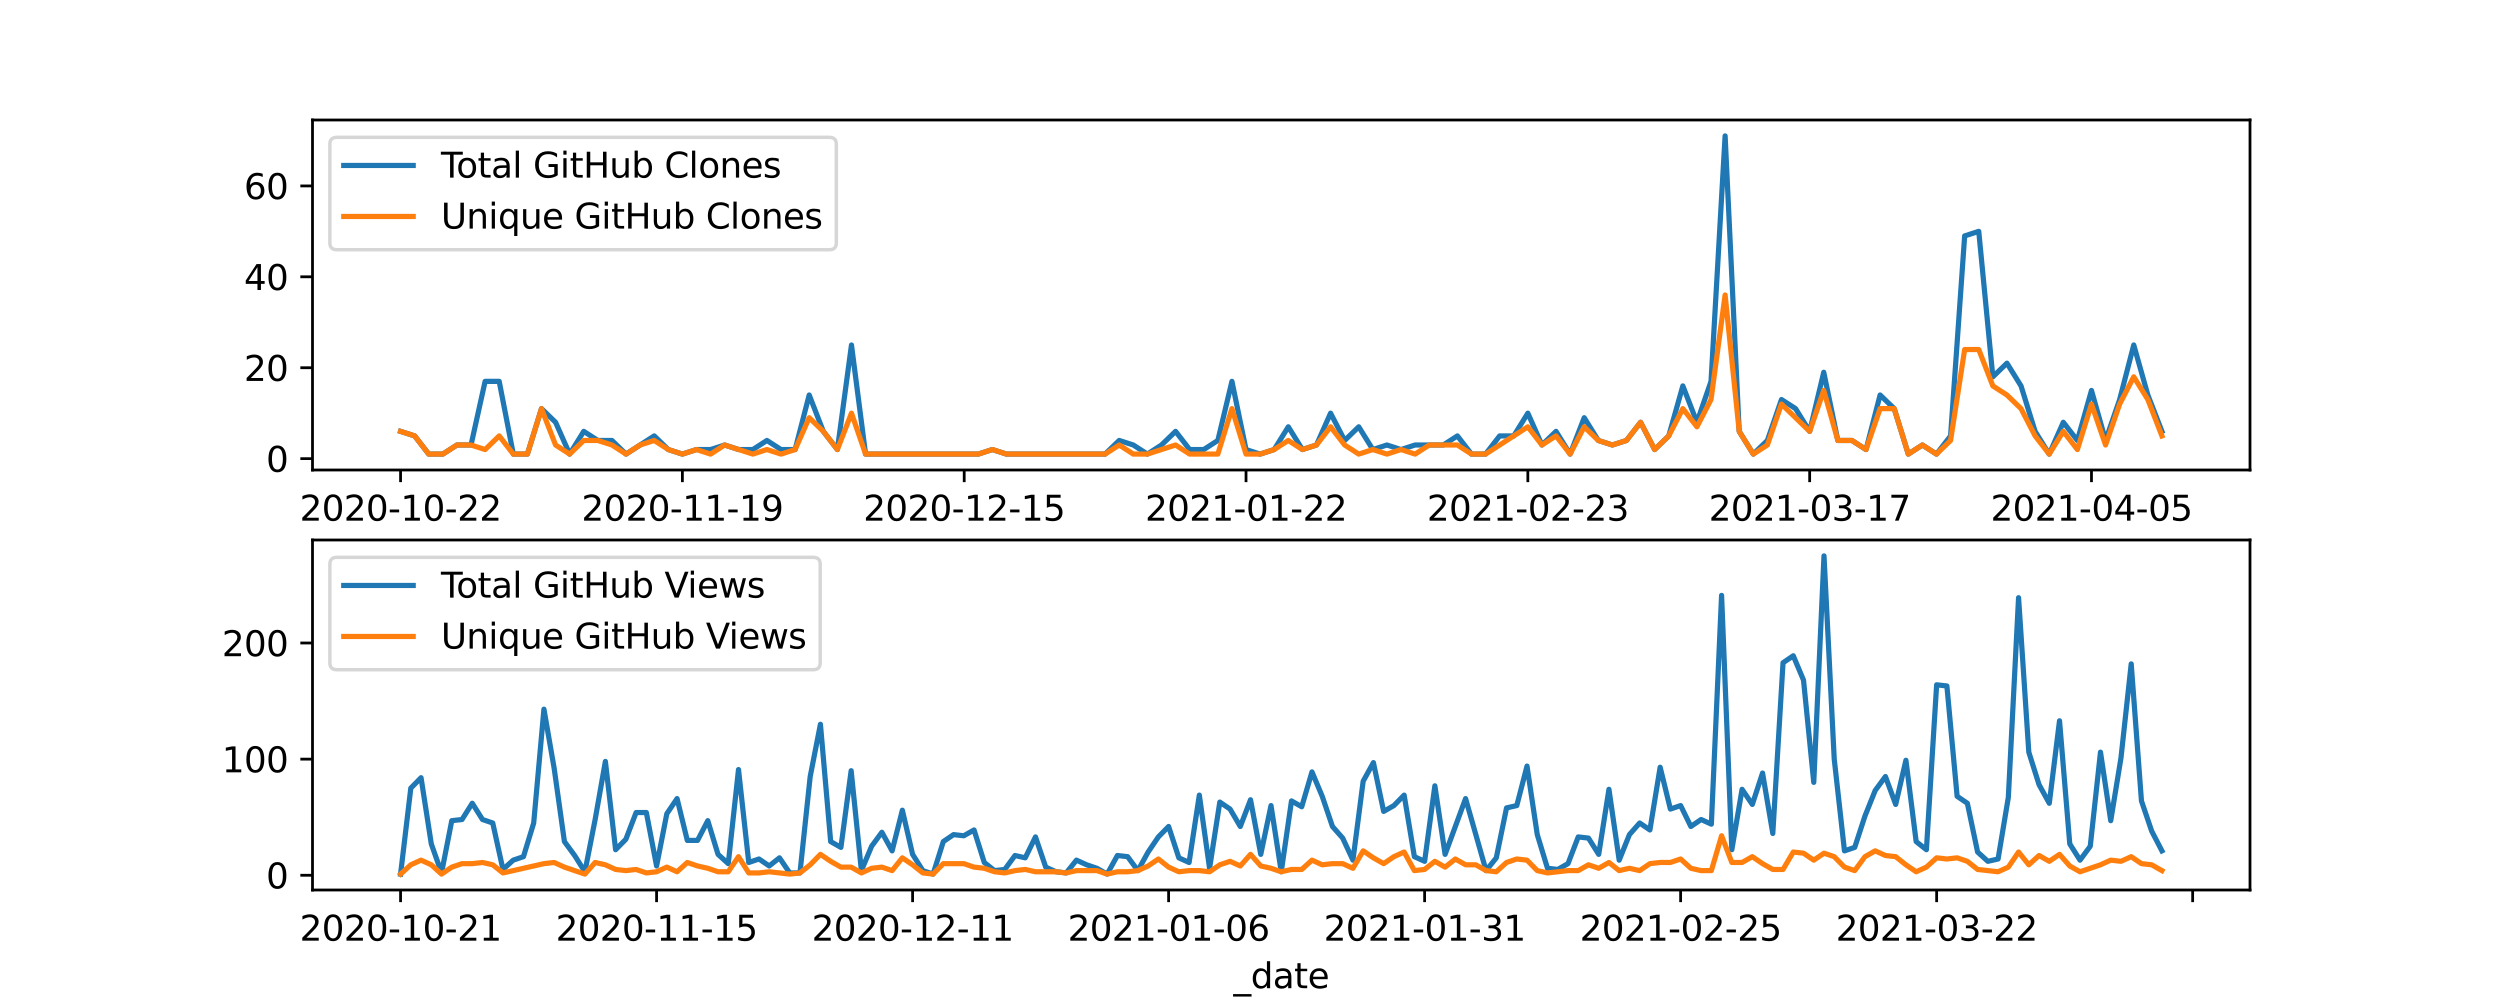 <?xml version="1.0" encoding="utf-8" standalone="no"?>
<!DOCTYPE svg PUBLIC "-//W3C//DTD SVG 1.1//EN"
  "http://www.w3.org/Graphics/SVG/1.1/DTD/svg11.dtd">
<svg height="288pt" version="1.1" viewBox="0 0 720 288" width="720pt" xmlns="http://www.w3.org/2000/svg" xmlns:xlink="http://www.w3.org/1999/xlink">
 <defs>
  <style type="text/css">*{stroke-linecap:butt;stroke-linejoin:round;}</style>
 </defs>
 <g id="figure_1">
  <g id="patch_1">
   <path d="M 0 288 
L 720 288 
L 720 0 
L 0 0 
z
" style="fill:#ffffff;"/>
  </g>
  <g id="axes_1">
   <g id="patch_2">
    <path d="M 90 135.36 
L 648 135.36 
L 648 34.56 
L 90 34.56 
z
" style="fill:#ffffff;"/>
   </g>
   <g id="matplotlib.axis_1">
    <g id="xtick_1">
     <g id="line2d_1">
      <defs>
       <path d="M 0 0 
L 0 3.5 
" id="m9c7ddac699" style="stroke:#000000;stroke-width:0.8;"/>
      </defs>
      <g>
       <use style="stroke:#000000;stroke-width:0.8;" x="115.364" xlink:href="#m9c7ddac699" y="135.36"/>
      </g>
     </g>
     <g id="text_1">
      <!-- 2020-10-22 -->
      <g transform="translate(86.306 149.958)scale(0.1 -0.1)">
       <defs>
        <path d="M 1228 531 
L 3431 531 
L 3431 0 
L 469 0 
L 469 531 
Q 828 903 1448 1529 
Q 2069 2156 2228 2338 
Q 2531 2678 2651 2914 
Q 2772 3150 2772 3378 
Q 2772 3750 2511 3984 
Q 2250 4219 1831 4219 
Q 1534 4219 1204 4116 
Q 875 4013 500 3803 
L 500 4441 
Q 881 4594 1212 4672 
Q 1544 4750 1819 4750 
Q 2544 4750 2975 4387 
Q 3406 4025 3406 3419 
Q 3406 3131 3298 2873 
Q 3191 2616 2906 2266 
Q 2828 2175 2409 1742 
Q 1991 1309 1228 531 
z
" id="DejaVuSans-32" transform="scale(0.016)"/>
        <path d="M 2034 4250 
Q 1547 4250 1301 3770 
Q 1056 3291 1056 2328 
Q 1056 1369 1301 889 
Q 1547 409 2034 409 
Q 2525 409 2770 889 
Q 3016 1369 3016 2328 
Q 3016 3291 2770 3770 
Q 2525 4250 2034 4250 
z
M 2034 4750 
Q 2819 4750 3233 4129 
Q 3647 3509 3647 2328 
Q 3647 1150 3233 529 
Q 2819 -91 2034 -91 
Q 1250 -91 836 529 
Q 422 1150 422 2328 
Q 422 3509 836 4129 
Q 1250 4750 2034 4750 
z
" id="DejaVuSans-30" transform="scale(0.016)"/>
        <path d="M 313 2009 
L 1997 2009 
L 1997 1497 
L 313 1497 
L 313 2009 
z
" id="DejaVuSans-2d" transform="scale(0.016)"/>
        <path d="M 794 531 
L 1825 531 
L 1825 4091 
L 703 3866 
L 703 4441 
L 1819 4666 
L 2450 4666 
L 2450 531 
L 3481 531 
L 3481 0 
L 794 0 
L 794 531 
z
" id="DejaVuSans-31" transform="scale(0.016)"/>
       </defs>
       <use xlink:href="#DejaVuSans-32"/>
       <use x="63.623" xlink:href="#DejaVuSans-30"/>
       <use x="127.246" xlink:href="#DejaVuSans-32"/>
       <use x="190.869" xlink:href="#DejaVuSans-30"/>
       <use x="254.492" xlink:href="#DejaVuSans-2d"/>
       <use x="290.576" xlink:href="#DejaVuSans-31"/>
       <use x="354.199" xlink:href="#DejaVuSans-30"/>
       <use x="417.822" xlink:href="#DejaVuSans-2d"/>
       <use x="453.906" xlink:href="#DejaVuSans-32"/>
       <use x="517.529" xlink:href="#DejaVuSans-32"/>
      </g>
     </g>
    </g>
    <g id="xtick_2">
     <g id="line2d_2">
      <g>
       <use style="stroke:#000000;stroke-width:0.8;" x="196.527" xlink:href="#m9c7ddac699" y="135.36"/>
      </g>
     </g>
     <g id="text_2">
      <!-- 2020-11-19 -->
      <g transform="translate(167.469 149.958)scale(0.1 -0.1)">
       <defs>
        <path d="M 703 97 
L 703 672 
Q 941 559 1184 500 
Q 1428 441 1663 441 
Q 2288 441 2617 861 
Q 2947 1281 2994 2138 
Q 2813 1869 2534 1725 
Q 2256 1581 1919 1581 
Q 1219 1581 811 2004 
Q 403 2428 403 3163 
Q 403 3881 828 4315 
Q 1253 4750 1959 4750 
Q 2769 4750 3195 4129 
Q 3622 3509 3622 2328 
Q 3622 1225 3098 567 
Q 2575 -91 1691 -91 
Q 1453 -91 1209 -44 
Q 966 3 703 97 
z
M 1959 2075 
Q 2384 2075 2632 2365 
Q 2881 2656 2881 3163 
Q 2881 3666 2632 3958 
Q 2384 4250 1959 4250 
Q 1534 4250 1286 3958 
Q 1038 3666 1038 3163 
Q 1038 2656 1286 2365 
Q 1534 2075 1959 2075 
z
" id="DejaVuSans-39" transform="scale(0.016)"/>
       </defs>
       <use xlink:href="#DejaVuSans-32"/>
       <use x="63.623" xlink:href="#DejaVuSans-30"/>
       <use x="127.246" xlink:href="#DejaVuSans-32"/>
       <use x="190.869" xlink:href="#DejaVuSans-30"/>
       <use x="254.492" xlink:href="#DejaVuSans-2d"/>
       <use x="290.576" xlink:href="#DejaVuSans-31"/>
       <use x="354.199" xlink:href="#DejaVuSans-31"/>
       <use x="417.822" xlink:href="#DejaVuSans-2d"/>
       <use x="453.906" xlink:href="#DejaVuSans-31"/>
       <use x="517.529" xlink:href="#DejaVuSans-39"/>
      </g>
     </g>
    </g>
    <g id="xtick_3">
     <g id="line2d_3">
      <g>
       <use style="stroke:#000000;stroke-width:0.8;" x="277.691" xlink:href="#m9c7ddac699" y="135.36"/>
      </g>
     </g>
     <g id="text_3">
      <!-- 2020-12-15 -->
      <g transform="translate(248.633 149.958)scale(0.1 -0.1)">
       <defs>
        <path d="M 691 4666 
L 3169 4666 
L 3169 4134 
L 1269 4134 
L 1269 2991 
Q 1406 3038 1543 3061 
Q 1681 3084 1819 3084 
Q 2600 3084 3056 2656 
Q 3513 2228 3513 1497 
Q 3513 744 3044 326 
Q 2575 -91 1722 -91 
Q 1428 -91 1123 -41 
Q 819 9 494 109 
L 494 744 
Q 775 591 1075 516 
Q 1375 441 1709 441 
Q 2250 441 2565 725 
Q 2881 1009 2881 1497 
Q 2881 1984 2565 2268 
Q 2250 2553 1709 2553 
Q 1456 2553 1204 2497 
Q 953 2441 691 2322 
L 691 4666 
z
" id="DejaVuSans-35" transform="scale(0.016)"/>
       </defs>
       <use xlink:href="#DejaVuSans-32"/>
       <use x="63.623" xlink:href="#DejaVuSans-30"/>
       <use x="127.246" xlink:href="#DejaVuSans-32"/>
       <use x="190.869" xlink:href="#DejaVuSans-30"/>
       <use x="254.492" xlink:href="#DejaVuSans-2d"/>
       <use x="290.576" xlink:href="#DejaVuSans-31"/>
       <use x="354.199" xlink:href="#DejaVuSans-32"/>
       <use x="417.822" xlink:href="#DejaVuSans-2d"/>
       <use x="453.906" xlink:href="#DejaVuSans-31"/>
       <use x="517.529" xlink:href="#DejaVuSans-35"/>
      </g>
     </g>
    </g>
    <g id="xtick_4">
     <g id="line2d_4">
      <g>
       <use style="stroke:#000000;stroke-width:0.8;" x="358.855" xlink:href="#m9c7ddac699" y="135.36"/>
      </g>
     </g>
     <g id="text_4">
      <!-- 2021-01-22 -->
      <g transform="translate(329.797 149.958)scale(0.1 -0.1)">
       <use xlink:href="#DejaVuSans-32"/>
       <use x="63.623" xlink:href="#DejaVuSans-30"/>
       <use x="127.246" xlink:href="#DejaVuSans-32"/>
       <use x="190.869" xlink:href="#DejaVuSans-31"/>
       <use x="254.492" xlink:href="#DejaVuSans-2d"/>
       <use x="290.576" xlink:href="#DejaVuSans-30"/>
       <use x="354.199" xlink:href="#DejaVuSans-31"/>
       <use x="417.822" xlink:href="#DejaVuSans-2d"/>
       <use x="453.906" xlink:href="#DejaVuSans-32"/>
       <use x="517.529" xlink:href="#DejaVuSans-32"/>
      </g>
     </g>
    </g>
    <g id="xtick_5">
     <g id="line2d_5">
      <g>
       <use style="stroke:#000000;stroke-width:0.8;" x="440.018" xlink:href="#m9c7ddac699" y="135.36"/>
      </g>
     </g>
     <g id="text_5">
      <!-- 2021-02-23 -->
      <g transform="translate(410.96 149.958)scale(0.1 -0.1)">
       <defs>
        <path d="M 2597 2516 
Q 3050 2419 3304 2112 
Q 3559 1806 3559 1356 
Q 3559 666 3084 287 
Q 2609 -91 1734 -91 
Q 1441 -91 1130 -33 
Q 819 25 488 141 
L 488 750 
Q 750 597 1062 519 
Q 1375 441 1716 441 
Q 2309 441 2620 675 
Q 2931 909 2931 1356 
Q 2931 1769 2642 2001 
Q 2353 2234 1838 2234 
L 1294 2234 
L 1294 2753 
L 1863 2753 
Q 2328 2753 2575 2939 
Q 2822 3125 2822 3475 
Q 2822 3834 2567 4026 
Q 2313 4219 1838 4219 
Q 1578 4219 1281 4162 
Q 984 4106 628 3988 
L 628 4550 
Q 988 4650 1302 4700 
Q 1616 4750 1894 4750 
Q 2613 4750 3031 4423 
Q 3450 4097 3450 3541 
Q 3450 3153 3228 2886 
Q 3006 2619 2597 2516 
z
" id="DejaVuSans-33" transform="scale(0.016)"/>
       </defs>
       <use xlink:href="#DejaVuSans-32"/>
       <use x="63.623" xlink:href="#DejaVuSans-30"/>
       <use x="127.246" xlink:href="#DejaVuSans-32"/>
       <use x="190.869" xlink:href="#DejaVuSans-31"/>
       <use x="254.492" xlink:href="#DejaVuSans-2d"/>
       <use x="290.576" xlink:href="#DejaVuSans-30"/>
       <use x="354.199" xlink:href="#DejaVuSans-32"/>
       <use x="417.822" xlink:href="#DejaVuSans-2d"/>
       <use x="453.906" xlink:href="#DejaVuSans-32"/>
       <use x="517.529" xlink:href="#DejaVuSans-33"/>
      </g>
     </g>
    </g>
    <g id="xtick_6">
     <g id="line2d_6">
      <g>
       <use style="stroke:#000000;stroke-width:0.8;" x="521.182" xlink:href="#m9c7ddac699" y="135.36"/>
      </g>
     </g>
     <g id="text_6">
      <!-- 2021-03-17 -->
      <g transform="translate(492.124 149.958)scale(0.1 -0.1)">
       <defs>
        <path d="M 525 4666 
L 3525 4666 
L 3525 4397 
L 1831 0 
L 1172 0 
L 2766 4134 
L 525 4134 
L 525 4666 
z
" id="DejaVuSans-37" transform="scale(0.016)"/>
       </defs>
       <use xlink:href="#DejaVuSans-32"/>
       <use x="63.623" xlink:href="#DejaVuSans-30"/>
       <use x="127.246" xlink:href="#DejaVuSans-32"/>
       <use x="190.869" xlink:href="#DejaVuSans-31"/>
       <use x="254.492" xlink:href="#DejaVuSans-2d"/>
       <use x="290.576" xlink:href="#DejaVuSans-30"/>
       <use x="354.199" xlink:href="#DejaVuSans-33"/>
       <use x="417.822" xlink:href="#DejaVuSans-2d"/>
       <use x="453.906" xlink:href="#DejaVuSans-31"/>
       <use x="517.529" xlink:href="#DejaVuSans-37"/>
      </g>
     </g>
    </g>
    <g id="xtick_7">
     <g id="line2d_7">
      <g>
       <use style="stroke:#000000;stroke-width:0.8;" x="602.345" xlink:href="#m9c7ddac699" y="135.36"/>
      </g>
     </g>
     <g id="text_7">
      <!-- 2021-04-05 -->
      <g transform="translate(573.288 149.958)scale(0.1 -0.1)">
       <defs>
        <path d="M 2419 4116 
L 825 1625 
L 2419 1625 
L 2419 4116 
z
M 2253 4666 
L 3047 4666 
L 3047 1625 
L 3713 1625 
L 3713 1100 
L 3047 1100 
L 3047 0 
L 2419 0 
L 2419 1100 
L 313 1100 
L 313 1709 
L 2253 4666 
z
" id="DejaVuSans-34" transform="scale(0.016)"/>
       </defs>
       <use xlink:href="#DejaVuSans-32"/>
       <use x="63.623" xlink:href="#DejaVuSans-30"/>
       <use x="127.246" xlink:href="#DejaVuSans-32"/>
       <use x="190.869" xlink:href="#DejaVuSans-31"/>
       <use x="254.492" xlink:href="#DejaVuSans-2d"/>
       <use x="290.576" xlink:href="#DejaVuSans-30"/>
       <use x="354.199" xlink:href="#DejaVuSans-34"/>
       <use x="417.822" xlink:href="#DejaVuSans-2d"/>
       <use x="453.906" xlink:href="#DejaVuSans-30"/>
       <use x="517.529" xlink:href="#DejaVuSans-35"/>
      </g>
     </g>
    </g>
    <g id="text_8">
     <!-- _date -->
     <g transform="translate(355.225 163.637)scale(0.1 -0.1)">
      <defs>
       <path d="M 3263 -1063 
L 3263 -1509 
L -63 -1509 
L -63 -1063 
L 3263 -1063 
z
" id="DejaVuSans-5f" transform="scale(0.016)"/>
       <path d="M 2906 2969 
L 2906 4863 
L 3481 4863 
L 3481 0 
L 2906 0 
L 2906 525 
Q 2725 213 2448 61 
Q 2172 -91 1784 -91 
Q 1150 -91 751 415 
Q 353 922 353 1747 
Q 353 2572 751 3078 
Q 1150 3584 1784 3584 
Q 2172 3584 2448 3432 
Q 2725 3281 2906 2969 
z
M 947 1747 
Q 947 1113 1208 752 
Q 1469 391 1925 391 
Q 2381 391 2643 752 
Q 2906 1113 2906 1747 
Q 2906 2381 2643 2742 
Q 2381 3103 1925 3103 
Q 1469 3103 1208 2742 
Q 947 2381 947 1747 
z
" id="DejaVuSans-64" transform="scale(0.016)"/>
       <path d="M 2194 1759 
Q 1497 1759 1228 1600 
Q 959 1441 959 1056 
Q 959 750 1161 570 
Q 1363 391 1709 391 
Q 2188 391 2477 730 
Q 2766 1069 2766 1631 
L 2766 1759 
L 2194 1759 
z
M 3341 1997 
L 3341 0 
L 2766 0 
L 2766 531 
Q 2569 213 2275 61 
Q 1981 -91 1556 -91 
Q 1019 -91 701 211 
Q 384 513 384 1019 
Q 384 1609 779 1909 
Q 1175 2209 1959 2209 
L 2766 2209 
L 2766 2266 
Q 2766 2663 2505 2880 
Q 2244 3097 1772 3097 
Q 1472 3097 1187 3025 
Q 903 2953 641 2809 
L 641 3341 
Q 956 3463 1253 3523 
Q 1550 3584 1831 3584 
Q 2591 3584 2966 3190 
Q 3341 2797 3341 1997 
z
" id="DejaVuSans-61" transform="scale(0.016)"/>
       <path d="M 1172 4494 
L 1172 3500 
L 2356 3500 
L 2356 3053 
L 1172 3053 
L 1172 1153 
Q 1172 725 1289 603 
Q 1406 481 1766 481 
L 2356 481 
L 2356 0 
L 1766 0 
Q 1100 0 847 248 
Q 594 497 594 1153 
L 594 3053 
L 172 3053 
L 172 3500 
L 594 3500 
L 594 4494 
L 1172 4494 
z
" id="DejaVuSans-74" transform="scale(0.016)"/>
       <path d="M 3597 1894 
L 3597 1613 
L 953 1613 
Q 991 1019 1311 708 
Q 1631 397 2203 397 
Q 2534 397 2845 478 
Q 3156 559 3463 722 
L 3463 178 
Q 3153 47 2828 -22 
Q 2503 -91 2169 -91 
Q 1331 -91 842 396 
Q 353 884 353 1716 
Q 353 2575 817 3079 
Q 1281 3584 2069 3584 
Q 2775 3584 3186 3129 
Q 3597 2675 3597 1894 
z
M 3022 2063 
Q 3016 2534 2758 2815 
Q 2500 3097 2075 3097 
Q 1594 3097 1305 2825 
Q 1016 2553 972 2059 
L 3022 2063 
z
" id="DejaVuSans-65" transform="scale(0.016)"/>
      </defs>
      <use xlink:href="#DejaVuSans-5f"/>
      <use x="50" xlink:href="#DejaVuSans-64"/>
      <use x="113.477" xlink:href="#DejaVuSans-61"/>
      <use x="174.756" xlink:href="#DejaVuSans-74"/>
      <use x="213.965" xlink:href="#DejaVuSans-65"/>
     </g>
    </g>
   </g>
   <g id="matplotlib.axis_2">
    <g id="ytick_1">
     <g id="line2d_8">
      <defs>
       <path d="M 0 0 
L -3.5 0 
" id="mc0f4af0475" style="stroke:#000000;stroke-width:0.8;"/>
      </defs>
      <g>
       <use style="stroke:#000000;stroke-width:0.8;" x="90" xlink:href="#mc0f4af0475" y="132.087"/>
      </g>
     </g>
     <g id="text_9">
      <!-- 0 -->
      <g transform="translate(76.638 135.886)scale(0.1 -0.1)">
       <use xlink:href="#DejaVuSans-30"/>
      </g>
     </g>
    </g>
    <g id="ytick_2">
     <g id="line2d_9">
      <g>
       <use style="stroke:#000000;stroke-width:0.8;" x="90" xlink:href="#mc0f4af0475" y="105.905"/>
      </g>
     </g>
     <g id="text_10">
      <!-- 20 -->
      <g transform="translate(70.275 109.705)scale(0.1 -0.1)">
       <use xlink:href="#DejaVuSans-32"/>
       <use x="63.623" xlink:href="#DejaVuSans-30"/>
      </g>
     </g>
    </g>
    <g id="ytick_3">
     <g id="line2d_10">
      <g>
       <use style="stroke:#000000;stroke-width:0.8;" x="90" xlink:href="#mc0f4af0475" y="79.724"/>
      </g>
     </g>
     <g id="text_11">
      <!-- 40 -->
      <g transform="translate(70.275 83.523)scale(0.1 -0.1)">
       <use xlink:href="#DejaVuSans-34"/>
       <use x="63.623" xlink:href="#DejaVuSans-30"/>
      </g>
     </g>
    </g>
    <g id="ytick_4">
     <g id="line2d_11">
      <g>
       <use style="stroke:#000000;stroke-width:0.8;" x="90" xlink:href="#mc0f4af0475" y="53.542"/>
      </g>
     </g>
     <g id="text_12">
      <!-- 60 -->
      <g transform="translate(70.275 57.341)scale(0.1 -0.1)">
       <defs>
        <path d="M 2113 2584 
Q 1688 2584 1439 2293 
Q 1191 2003 1191 1497 
Q 1191 994 1439 701 
Q 1688 409 2113 409 
Q 2538 409 2786 701 
Q 3034 994 3034 1497 
Q 3034 2003 2786 2293 
Q 2538 2584 2113 2584 
z
M 3366 4563 
L 3366 3988 
Q 3128 4100 2886 4159 
Q 2644 4219 2406 4219 
Q 1781 4219 1451 3797 
Q 1122 3375 1075 2522 
Q 1259 2794 1537 2939 
Q 1816 3084 2150 3084 
Q 2853 3084 3261 2657 
Q 3669 2231 3669 1497 
Q 3669 778 3244 343 
Q 2819 -91 2113 -91 
Q 1303 -91 875 529 
Q 447 1150 447 2328 
Q 447 3434 972 4092 
Q 1497 4750 2381 4750 
Q 2619 4750 2861 4703 
Q 3103 4656 3366 4563 
z
" id="DejaVuSans-36" transform="scale(0.016)"/>
       </defs>
       <use xlink:href="#DejaVuSans-36"/>
       <use x="63.623" xlink:href="#DejaVuSans-30"/>
      </g>
     </g>
    </g>
   </g>
   <g id="line2d_12">
    <path clip-path="url(#p2536927abb)" d="M 115.364 124.233 
L 119.422 125.542 
L 123.48 130.778 
L 127.538 130.778 
L 131.596 128.16 
L 135.655 128.16 
L 139.713 109.833 
L 143.771 109.833 
L 147.829 130.778 
L 151.887 130.778 
L 155.945 117.687 
L 160.004 121.615 
L 164.062 130.778 
L 168.12 124.233 
L 172.178 126.851 
L 176.236 126.851 
L 180.295 130.778 
L 184.353 128.16 
L 188.411 125.542 
L 192.469 129.469 
L 196.527 130.778 
L 200.585 129.469 
L 204.644 129.469 
L 208.702 128.16 
L 212.76 129.469 
L 216.818 129.469 
L 220.876 126.851 
L 224.935 129.469 
L 228.993 129.469 
L 233.051 113.76 
L 237.109 124.233 
L 241.167 129.469 
L 245.225 99.36 
L 249.284 130.778 
L 253.342 130.778 
L 257.4 130.778 
L 261.458 130.778 
L 265.516 130.778 
L 269.575 130.778 
L 273.633 130.778 
L 277.691 130.778 
L 281.749 130.778 
L 285.807 129.469 
L 289.865 130.778 
L 293.924 130.778 
L 297.982 130.778 
L 302.04 130.778 
L 306.098 130.778 
L 310.156 130.778 
L 314.215 130.778 
L 318.273 130.778 
L 322.331 126.851 
L 326.389 128.16 
L 330.447 130.778 
L 334.505 128.16 
L 338.564 124.233 
L 342.622 129.469 
L 346.68 129.469 
L 350.738 126.851 
L 354.796 109.833 
L 358.855 129.469 
L 362.913 130.778 
L 366.971 129.469 
L 371.029 122.924 
L 375.087 129.469 
L 379.145 128.16 
L 383.204 118.996 
L 387.262 126.851 
L 391.32 122.924 
L 395.378 129.469 
L 399.436 128.16 
L 403.495 129.469 
L 407.553 128.16 
L 411.611 128.16 
L 415.669 128.16 
L 419.727 125.542 
L 423.785 130.778 
L 427.844 130.778 
L 431.902 125.542 
L 435.96 125.542 
L 440.018 118.996 
L 444.076 128.16 
L 448.135 124.233 
L 452.193 130.778 
L 456.251 120.305 
L 460.309 126.851 
L 464.367 128.16 
L 468.425 126.851 
L 472.484 121.615 
L 476.542 129.469 
L 480.6 125.542 
L 484.658 111.142 
L 488.716 121.615 
L 492.775 109.833 
L 496.833 39.142 
L 500.891 124.233 
L 504.949 130.778 
L 509.007 126.851 
L 513.065 115.069 
L 517.124 117.687 
L 521.182 124.233 
L 525.24 107.215 
L 529.298 126.851 
L 533.356 126.851 
L 537.415 129.469 
L 541.473 113.76 
L 545.531 117.687 
L 549.589 130.778 
L 553.647 128.16 
L 557.705 130.778 
L 561.764 125.542 
L 565.822 67.942 
L 569.88 66.633 
L 573.938 108.524 
L 577.996 104.596 
L 582.055 111.142 
L 586.113 124.233 
L 590.171 130.778 
L 594.229 121.615 
L 598.287 126.851 
L 602.345 112.451 
L 606.404 126.851 
L 610.462 115.069 
L 614.52 99.36 
L 618.578 113.76 
L 622.636 124.233 
" style="fill:none;stroke:#1f77b4;stroke-linecap:square;stroke-width:1.5;"/>
   </g>
   <g id="line2d_13">
    <path clip-path="url(#p2536927abb)" d="M 115.364 124.233 
L 119.422 125.542 
L 123.48 130.778 
L 127.538 130.778 
L 131.596 128.16 
L 135.655 128.16 
L 139.713 129.469 
L 143.771 125.542 
L 147.829 130.778 
L 151.887 130.778 
L 155.945 117.687 
L 160.004 128.16 
L 164.062 130.778 
L 168.12 126.851 
L 172.178 126.851 
L 176.236 128.16 
L 180.295 130.778 
L 184.353 128.16 
L 188.411 126.851 
L 192.469 129.469 
L 196.527 130.778 
L 200.585 129.469 
L 204.644 130.778 
L 208.702 128.16 
L 212.76 129.469 
L 216.818 130.778 
L 220.876 129.469 
L 224.935 130.778 
L 228.993 129.469 
L 233.051 120.305 
L 237.109 124.233 
L 241.167 129.469 
L 245.225 118.996 
L 249.284 130.778 
L 253.342 130.778 
L 257.4 130.778 
L 261.458 130.778 
L 265.516 130.778 
L 269.575 130.778 
L 273.633 130.778 
L 277.691 130.778 
L 281.749 130.778 
L 285.807 129.469 
L 289.865 130.778 
L 293.924 130.778 
L 297.982 130.778 
L 302.04 130.778 
L 306.098 130.778 
L 310.156 130.778 
L 314.215 130.778 
L 318.273 130.778 
L 322.331 128.16 
L 326.389 130.778 
L 330.447 130.778 
L 334.505 129.469 
L 338.564 128.16 
L 342.622 130.778 
L 346.68 130.778 
L 350.738 130.778 
L 354.796 117.687 
L 358.855 130.778 
L 362.913 130.778 
L 366.971 129.469 
L 371.029 126.851 
L 375.087 129.469 
L 379.145 128.16 
L 383.204 122.924 
L 387.262 128.16 
L 391.32 130.778 
L 395.378 129.469 
L 399.436 130.778 
L 403.495 129.469 
L 407.553 130.778 
L 411.611 128.16 
L 415.669 128.16 
L 419.727 128.16 
L 423.785 130.778 
L 427.844 130.778 
L 431.902 128.16 
L 435.96 125.542 
L 440.018 122.924 
L 444.076 128.16 
L 448.135 125.542 
L 452.193 130.778 
L 456.251 122.924 
L 460.309 126.851 
L 464.367 128.16 
L 468.425 126.851 
L 472.484 121.615 
L 476.542 129.469 
L 480.6 125.542 
L 484.658 117.687 
L 488.716 122.924 
L 492.775 115.069 
L 496.833 84.96 
L 500.891 124.233 
L 504.949 130.778 
L 509.007 128.16 
L 513.065 116.378 
L 517.124 120.305 
L 521.182 124.233 
L 525.24 112.451 
L 529.298 126.851 
L 533.356 126.851 
L 537.415 129.469 
L 541.473 117.687 
L 545.531 117.687 
L 549.589 130.778 
L 553.647 128.16 
L 557.705 130.778 
L 561.764 126.851 
L 565.822 100.669 
L 569.88 100.669 
L 573.938 111.142 
L 577.996 113.76 
L 582.055 117.687 
L 586.113 125.542 
L 590.171 130.778 
L 594.229 124.233 
L 598.287 129.469 
L 602.345 116.378 
L 606.404 128.16 
L 610.462 116.378 
L 614.52 108.524 
L 618.578 115.069 
L 622.636 125.542 
" style="fill:none;stroke:#ff7f0e;stroke-linecap:square;stroke-width:1.5;"/>
   </g>
   <g id="patch_3">
    <path d="M 90 135.36 
L 90 34.56 
" style="fill:none;stroke:#000000;stroke-linecap:square;stroke-linejoin:miter;stroke-width:0.8;"/>
   </g>
   <g id="patch_4">
    <path d="M 648 135.36 
L 648 34.56 
" style="fill:none;stroke:#000000;stroke-linecap:square;stroke-linejoin:miter;stroke-width:0.8;"/>
   </g>
   <g id="patch_5">
    <path d="M 90 135.36 
L 648 135.36 
" style="fill:none;stroke:#000000;stroke-linecap:square;stroke-linejoin:miter;stroke-width:0.8;"/>
   </g>
   <g id="patch_6">
    <path d="M 90 34.56 
L 648 34.56 
" style="fill:none;stroke:#000000;stroke-linecap:square;stroke-linejoin:miter;stroke-width:0.8;"/>
   </g>
   <g id="legend_1">
    <g id="patch_7">
     <path d="M 97 71.916 
L 238.863 71.916 
Q 240.863 71.916 240.863 69.916 
L 240.863 41.56 
Q 240.863 39.56 238.863 39.56 
L 97 39.56 
Q 95 39.56 95 41.56 
L 95 69.916 
Q 95 71.916 97 71.916 
z
" style="fill:#ffffff;opacity:0.8;stroke:#cccccc;stroke-linejoin:miter;"/>
    </g>
    <g id="line2d_14">
     <path d="M 99 47.658 
L 119 47.658 
" style="fill:none;stroke:#1f77b4;stroke-linecap:square;stroke-width:1.5;"/>
    </g>
    <g id="line2d_15"/>
    <g id="text_13">
     <!-- Total GitHub Clones -->
     <g transform="translate(127 51.158)scale(0.1 -0.1)">
      <defs>
       <path d="M -19 4666 
L 3928 4666 
L 3928 4134 
L 2272 4134 
L 2272 0 
L 1638 0 
L 1638 4134 
L -19 4134 
L -19 4666 
z
" id="DejaVuSans-54" transform="scale(0.016)"/>
       <path d="M 1959 3097 
Q 1497 3097 1228 2736 
Q 959 2375 959 1747 
Q 959 1119 1226 758 
Q 1494 397 1959 397 
Q 2419 397 2687 759 
Q 2956 1122 2956 1747 
Q 2956 2369 2687 2733 
Q 2419 3097 1959 3097 
z
M 1959 3584 
Q 2709 3584 3137 3096 
Q 3566 2609 3566 1747 
Q 3566 888 3137 398 
Q 2709 -91 1959 -91 
Q 1206 -91 779 398 
Q 353 888 353 1747 
Q 353 2609 779 3096 
Q 1206 3584 1959 3584 
z
" id="DejaVuSans-6f" transform="scale(0.016)"/>
       <path d="M 603 4863 
L 1178 4863 
L 1178 0 
L 603 0 
L 603 4863 
z
" id="DejaVuSans-6c" transform="scale(0.016)"/>
       <path id="DejaVuSans-20" transform="scale(0.016)"/>
       <path d="M 3809 666 
L 3809 1919 
L 2778 1919 
L 2778 2438 
L 4434 2438 
L 4434 434 
Q 4069 175 3628 42 
Q 3188 -91 2688 -91 
Q 1594 -91 976 548 
Q 359 1188 359 2328 
Q 359 3472 976 4111 
Q 1594 4750 2688 4750 
Q 3144 4750 3555 4637 
Q 3966 4525 4313 4306 
L 4313 3634 
Q 3963 3931 3569 4081 
Q 3175 4231 2741 4231 
Q 1884 4231 1454 3753 
Q 1025 3275 1025 2328 
Q 1025 1384 1454 906 
Q 1884 428 2741 428 
Q 3075 428 3337 486 
Q 3600 544 3809 666 
z
" id="DejaVuSans-47" transform="scale(0.016)"/>
       <path d="M 603 3500 
L 1178 3500 
L 1178 0 
L 603 0 
L 603 3500 
z
M 603 4863 
L 1178 4863 
L 1178 4134 
L 603 4134 
L 603 4863 
z
" id="DejaVuSans-69" transform="scale(0.016)"/>
       <path d="M 628 4666 
L 1259 4666 
L 1259 2753 
L 3553 2753 
L 3553 4666 
L 4184 4666 
L 4184 0 
L 3553 0 
L 3553 2222 
L 1259 2222 
L 1259 0 
L 628 0 
L 628 4666 
z
" id="DejaVuSans-48" transform="scale(0.016)"/>
       <path d="M 544 1381 
L 544 3500 
L 1119 3500 
L 1119 1403 
Q 1119 906 1312 657 
Q 1506 409 1894 409 
Q 2359 409 2629 706 
Q 2900 1003 2900 1516 
L 2900 3500 
L 3475 3500 
L 3475 0 
L 2900 0 
L 2900 538 
Q 2691 219 2414 64 
Q 2138 -91 1772 -91 
Q 1169 -91 856 284 
Q 544 659 544 1381 
z
M 1991 3584 
L 1991 3584 
z
" id="DejaVuSans-75" transform="scale(0.016)"/>
       <path d="M 3116 1747 
Q 3116 2381 2855 2742 
Q 2594 3103 2138 3103 
Q 1681 3103 1420 2742 
Q 1159 2381 1159 1747 
Q 1159 1113 1420 752 
Q 1681 391 2138 391 
Q 2594 391 2855 752 
Q 3116 1113 3116 1747 
z
M 1159 2969 
Q 1341 3281 1617 3432 
Q 1894 3584 2278 3584 
Q 2916 3584 3314 3078 
Q 3713 2572 3713 1747 
Q 3713 922 3314 415 
Q 2916 -91 2278 -91 
Q 1894 -91 1617 61 
Q 1341 213 1159 525 
L 1159 0 
L 581 0 
L 581 4863 
L 1159 4863 
L 1159 2969 
z
" id="DejaVuSans-62" transform="scale(0.016)"/>
       <path d="M 4122 4306 
L 4122 3641 
Q 3803 3938 3442 4084 
Q 3081 4231 2675 4231 
Q 1875 4231 1450 3742 
Q 1025 3253 1025 2328 
Q 1025 1406 1450 917 
Q 1875 428 2675 428 
Q 3081 428 3442 575 
Q 3803 722 4122 1019 
L 4122 359 
Q 3791 134 3420 21 
Q 3050 -91 2638 -91 
Q 1578 -91 968 557 
Q 359 1206 359 2328 
Q 359 3453 968 4101 
Q 1578 4750 2638 4750 
Q 3056 4750 3426 4639 
Q 3797 4528 4122 4306 
z
" id="DejaVuSans-43" transform="scale(0.016)"/>
       <path d="M 3513 2113 
L 3513 0 
L 2938 0 
L 2938 2094 
Q 2938 2591 2744 2837 
Q 2550 3084 2163 3084 
Q 1697 3084 1428 2787 
Q 1159 2491 1159 1978 
L 1159 0 
L 581 0 
L 581 3500 
L 1159 3500 
L 1159 2956 
Q 1366 3272 1645 3428 
Q 1925 3584 2291 3584 
Q 2894 3584 3203 3211 
Q 3513 2838 3513 2113 
z
" id="DejaVuSans-6e" transform="scale(0.016)"/>
       <path d="M 2834 3397 
L 2834 2853 
Q 2591 2978 2328 3040 
Q 2066 3103 1784 3103 
Q 1356 3103 1142 2972 
Q 928 2841 928 2578 
Q 928 2378 1081 2264 
Q 1234 2150 1697 2047 
L 1894 2003 
Q 2506 1872 2764 1633 
Q 3022 1394 3022 966 
Q 3022 478 2636 193 
Q 2250 -91 1575 -91 
Q 1294 -91 989 -36 
Q 684 19 347 128 
L 347 722 
Q 666 556 975 473 
Q 1284 391 1588 391 
Q 1994 391 2212 530 
Q 2431 669 2431 922 
Q 2431 1156 2273 1281 
Q 2116 1406 1581 1522 
L 1381 1569 
Q 847 1681 609 1914 
Q 372 2147 372 2553 
Q 372 3047 722 3315 
Q 1072 3584 1716 3584 
Q 2034 3584 2315 3537 
Q 2597 3491 2834 3397 
z
" id="DejaVuSans-73" transform="scale(0.016)"/>
      </defs>
      <use xlink:href="#DejaVuSans-54"/>
      <use x="44.084" xlink:href="#DejaVuSans-6f"/>
      <use x="105.266" xlink:href="#DejaVuSans-74"/>
      <use x="144.475" xlink:href="#DejaVuSans-61"/>
      <use x="205.754" xlink:href="#DejaVuSans-6c"/>
      <use x="233.537" xlink:href="#DejaVuSans-20"/>
      <use x="265.324" xlink:href="#DejaVuSans-47"/>
      <use x="342.814" xlink:href="#DejaVuSans-69"/>
      <use x="370.598" xlink:href="#DejaVuSans-74"/>
      <use x="409.807" xlink:href="#DejaVuSans-48"/>
      <use x="485.002" xlink:href="#DejaVuSans-75"/>
      <use x="548.381" xlink:href="#DejaVuSans-62"/>
      <use x="611.857" xlink:href="#DejaVuSans-20"/>
      <use x="643.645" xlink:href="#DejaVuSans-43"/>
      <use x="713.469" xlink:href="#DejaVuSans-6c"/>
      <use x="741.252" xlink:href="#DejaVuSans-6f"/>
      <use x="802.434" xlink:href="#DejaVuSans-6e"/>
      <use x="865.812" xlink:href="#DejaVuSans-65"/>
      <use x="927.336" xlink:href="#DejaVuSans-73"/>
     </g>
    </g>
    <g id="line2d_16">
     <path d="M 99 62.337 
L 119 62.337 
" style="fill:none;stroke:#ff7f0e;stroke-linecap:square;stroke-width:1.5;"/>
    </g>
    <g id="line2d_17"/>
    <g id="text_14">
     <!-- Unique GitHub Clones -->
     <g transform="translate(127 65.837)scale(0.1 -0.1)">
      <defs>
       <path d="M 556 4666 
L 1191 4666 
L 1191 1831 
Q 1191 1081 1462 751 
Q 1734 422 2344 422 
Q 2950 422 3222 751 
Q 3494 1081 3494 1831 
L 3494 4666 
L 4128 4666 
L 4128 1753 
Q 4128 841 3676 375 
Q 3225 -91 2344 -91 
Q 1459 -91 1007 375 
Q 556 841 556 1753 
L 556 4666 
z
" id="DejaVuSans-55" transform="scale(0.016)"/>
       <path d="M 947 1747 
Q 947 1113 1208 752 
Q 1469 391 1925 391 
Q 2381 391 2643 752 
Q 2906 1113 2906 1747 
Q 2906 2381 2643 2742 
Q 2381 3103 1925 3103 
Q 1469 3103 1208 2742 
Q 947 2381 947 1747 
z
M 2906 525 
Q 2725 213 2448 61 
Q 2172 -91 1784 -91 
Q 1150 -91 751 415 
Q 353 922 353 1747 
Q 353 2572 751 3078 
Q 1150 3584 1784 3584 
Q 2172 3584 2448 3432 
Q 2725 3281 2906 2969 
L 2906 3500 
L 3481 3500 
L 3481 -1331 
L 2906 -1331 
L 2906 525 
z
" id="DejaVuSans-71" transform="scale(0.016)"/>
      </defs>
      <use xlink:href="#DejaVuSans-55"/>
      <use x="73.193" xlink:href="#DejaVuSans-6e"/>
      <use x="136.572" xlink:href="#DejaVuSans-69"/>
      <use x="164.355" xlink:href="#DejaVuSans-71"/>
      <use x="227.832" xlink:href="#DejaVuSans-75"/>
      <use x="291.211" xlink:href="#DejaVuSans-65"/>
      <use x="352.734" xlink:href="#DejaVuSans-20"/>
      <use x="384.521" xlink:href="#DejaVuSans-47"/>
      <use x="462.012" xlink:href="#DejaVuSans-69"/>
      <use x="489.795" xlink:href="#DejaVuSans-74"/>
      <use x="529.004" xlink:href="#DejaVuSans-48"/>
      <use x="604.199" xlink:href="#DejaVuSans-75"/>
      <use x="667.578" xlink:href="#DejaVuSans-62"/>
      <use x="731.055" xlink:href="#DejaVuSans-20"/>
      <use x="762.842" xlink:href="#DejaVuSans-43"/>
      <use x="832.666" xlink:href="#DejaVuSans-6c"/>
      <use x="860.449" xlink:href="#DejaVuSans-6f"/>
      <use x="921.631" xlink:href="#DejaVuSans-6e"/>
      <use x="985.01" xlink:href="#DejaVuSans-65"/>
      <use x="1046.533" xlink:href="#DejaVuSans-73"/>
     </g>
    </g>
   </g>
  </g>
  <g id="axes_2">
   <g id="patch_8">
    <path d="M 90 256.32 
L 648 256.32 
L 648 155.52 
L 90 155.52 
z
" style="fill:#ffffff;"/>
   </g>
   <g id="matplotlib.axis_3">
    <g id="xtick_8">
     <g id="line2d_18">
      <g>
       <use style="stroke:#000000;stroke-width:0.8;" x="115.364" xlink:href="#m9c7ddac699" y="256.32"/>
      </g>
     </g>
     <g id="text_15">
      <!-- 2020-10-21 -->
      <g transform="translate(86.306 270.918)scale(0.1 -0.1)">
       <use xlink:href="#DejaVuSans-32"/>
       <use x="63.623" xlink:href="#DejaVuSans-30"/>
       <use x="127.246" xlink:href="#DejaVuSans-32"/>
       <use x="190.869" xlink:href="#DejaVuSans-30"/>
       <use x="254.492" xlink:href="#DejaVuSans-2d"/>
       <use x="290.576" xlink:href="#DejaVuSans-31"/>
       <use x="354.199" xlink:href="#DejaVuSans-30"/>
       <use x="417.822" xlink:href="#DejaVuSans-2d"/>
       <use x="453.906" xlink:href="#DejaVuSans-32"/>
       <use x="517.529" xlink:href="#DejaVuSans-31"/>
      </g>
     </g>
    </g>
    <g id="xtick_9">
     <g id="line2d_19">
      <g>
       <use style="stroke:#000000;stroke-width:0.8;" x="189.095" xlink:href="#m9c7ddac699" y="256.32"/>
      </g>
     </g>
     <g id="text_16">
      <!-- 2020-11-15 -->
      <g transform="translate(160.037 270.918)scale(0.1 -0.1)">
       <use xlink:href="#DejaVuSans-32"/>
       <use x="63.623" xlink:href="#DejaVuSans-30"/>
       <use x="127.246" xlink:href="#DejaVuSans-32"/>
       <use x="190.869" xlink:href="#DejaVuSans-30"/>
       <use x="254.492" xlink:href="#DejaVuSans-2d"/>
       <use x="290.576" xlink:href="#DejaVuSans-31"/>
       <use x="354.199" xlink:href="#DejaVuSans-31"/>
       <use x="417.822" xlink:href="#DejaVuSans-2d"/>
       <use x="453.906" xlink:href="#DejaVuSans-31"/>
       <use x="517.529" xlink:href="#DejaVuSans-35"/>
      </g>
     </g>
    </g>
    <g id="xtick_10">
     <g id="line2d_20">
      <g>
       <use style="stroke:#000000;stroke-width:0.8;" x="262.827" xlink:href="#m9c7ddac699" y="256.32"/>
      </g>
     </g>
     <g id="text_17">
      <!-- 2020-12-11 -->
      <g transform="translate(233.769 270.918)scale(0.1 -0.1)">
       <use xlink:href="#DejaVuSans-32"/>
       <use x="63.623" xlink:href="#DejaVuSans-30"/>
       <use x="127.246" xlink:href="#DejaVuSans-32"/>
       <use x="190.869" xlink:href="#DejaVuSans-30"/>
       <use x="254.492" xlink:href="#DejaVuSans-2d"/>
       <use x="290.576" xlink:href="#DejaVuSans-31"/>
       <use x="354.199" xlink:href="#DejaVuSans-32"/>
       <use x="417.822" xlink:href="#DejaVuSans-2d"/>
       <use x="453.906" xlink:href="#DejaVuSans-31"/>
       <use x="517.529" xlink:href="#DejaVuSans-31"/>
      </g>
     </g>
    </g>
    <g id="xtick_11">
     <g id="line2d_21">
      <g>
       <use style="stroke:#000000;stroke-width:0.8;" x="336.558" xlink:href="#m9c7ddac699" y="256.32"/>
      </g>
     </g>
     <g id="text_18">
      <!-- 2021-01-06 -->
      <g transform="translate(307.5 270.918)scale(0.1 -0.1)">
       <use xlink:href="#DejaVuSans-32"/>
       <use x="63.623" xlink:href="#DejaVuSans-30"/>
       <use x="127.246" xlink:href="#DejaVuSans-32"/>
       <use x="190.869" xlink:href="#DejaVuSans-31"/>
       <use x="254.492" xlink:href="#DejaVuSans-2d"/>
       <use x="290.576" xlink:href="#DejaVuSans-30"/>
       <use x="354.199" xlink:href="#DejaVuSans-31"/>
       <use x="417.822" xlink:href="#DejaVuSans-2d"/>
       <use x="453.906" xlink:href="#DejaVuSans-30"/>
       <use x="517.529" xlink:href="#DejaVuSans-36"/>
      </g>
     </g>
    </g>
    <g id="xtick_12">
     <g id="line2d_22">
      <g>
       <use style="stroke:#000000;stroke-width:0.8;" x="410.29" xlink:href="#m9c7ddac699" y="256.32"/>
      </g>
     </g>
     <g id="text_19">
      <!-- 2021-01-31 -->
      <g transform="translate(381.232 270.918)scale(0.1 -0.1)">
       <use xlink:href="#DejaVuSans-32"/>
       <use x="63.623" xlink:href="#DejaVuSans-30"/>
       <use x="127.246" xlink:href="#DejaVuSans-32"/>
       <use x="190.869" xlink:href="#DejaVuSans-31"/>
       <use x="254.492" xlink:href="#DejaVuSans-2d"/>
       <use x="290.576" xlink:href="#DejaVuSans-30"/>
       <use x="354.199" xlink:href="#DejaVuSans-31"/>
       <use x="417.822" xlink:href="#DejaVuSans-2d"/>
       <use x="453.906" xlink:href="#DejaVuSans-33"/>
       <use x="517.529" xlink:href="#DejaVuSans-31"/>
      </g>
     </g>
    </g>
    <g id="xtick_13">
     <g id="line2d_23">
      <g>
       <use style="stroke:#000000;stroke-width:0.8;" x="484.021" xlink:href="#m9c7ddac699" y="256.32"/>
      </g>
     </g>
     <g id="text_20">
      <!-- 2021-02-25 -->
      <g transform="translate(454.963 270.918)scale(0.1 -0.1)">
       <use xlink:href="#DejaVuSans-32"/>
       <use x="63.623" xlink:href="#DejaVuSans-30"/>
       <use x="127.246" xlink:href="#DejaVuSans-32"/>
       <use x="190.869" xlink:href="#DejaVuSans-31"/>
       <use x="254.492" xlink:href="#DejaVuSans-2d"/>
       <use x="290.576" xlink:href="#DejaVuSans-30"/>
       <use x="354.199" xlink:href="#DejaVuSans-32"/>
       <use x="417.822" xlink:href="#DejaVuSans-2d"/>
       <use x="453.906" xlink:href="#DejaVuSans-32"/>
       <use x="517.529" xlink:href="#DejaVuSans-35"/>
      </g>
     </g>
    </g>
    <g id="xtick_14">
     <g id="line2d_24">
      <g>
       <use style="stroke:#000000;stroke-width:0.8;" x="557.753" xlink:href="#m9c7ddac699" y="256.32"/>
      </g>
     </g>
     <g id="text_21">
      <!-- 2021-03-22 -->
      <g transform="translate(528.695 270.918)scale(0.1 -0.1)">
       <use xlink:href="#DejaVuSans-32"/>
       <use x="63.623" xlink:href="#DejaVuSans-30"/>
       <use x="127.246" xlink:href="#DejaVuSans-32"/>
       <use x="190.869" xlink:href="#DejaVuSans-31"/>
       <use x="254.492" xlink:href="#DejaVuSans-2d"/>
       <use x="290.576" xlink:href="#DejaVuSans-30"/>
       <use x="354.199" xlink:href="#DejaVuSans-33"/>
       <use x="417.822" xlink:href="#DejaVuSans-2d"/>
       <use x="453.906" xlink:href="#DejaVuSans-32"/>
       <use x="517.529" xlink:href="#DejaVuSans-32"/>
      </g>
     </g>
    </g>
    <g id="xtick_15">
     <g id="line2d_25">
      <g>
       <use style="stroke:#000000;stroke-width:0.8;" x="631.484" xlink:href="#m9c7ddac699" y="256.32"/>
      </g>
     </g>
    </g>
    <g id="text_22">
     <!-- _date -->
     <g transform="translate(355.225 284.597)scale(0.1 -0.1)">
      <use xlink:href="#DejaVuSans-5f"/>
      <use x="50" xlink:href="#DejaVuSans-64"/>
      <use x="113.477" xlink:href="#DejaVuSans-61"/>
      <use x="174.756" xlink:href="#DejaVuSans-74"/>
      <use x="213.965" xlink:href="#DejaVuSans-65"/>
     </g>
    </g>
   </g>
   <g id="matplotlib.axis_4">
    <g id="ytick_5">
     <g id="line2d_26">
      <g>
       <use style="stroke:#000000;stroke-width:0.8;" x="90" xlink:href="#mc0f4af0475" y="252.073"/>
      </g>
     </g>
     <g id="text_23">
      <!-- 0 -->
      <g transform="translate(76.638 255.872)scale(0.1 -0.1)">
       <use xlink:href="#DejaVuSans-30"/>
      </g>
     </g>
    </g>
    <g id="ytick_6">
     <g id="line2d_27">
      <g>
       <use style="stroke:#000000;stroke-width:0.8;" x="90" xlink:href="#mc0f4af0475" y="218.629"/>
      </g>
     </g>
     <g id="text_24">
      <!-- 100 -->
      <g transform="translate(63.913 222.428)scale(0.1 -0.1)">
       <use xlink:href="#DejaVuSans-31"/>
       <use x="63.623" xlink:href="#DejaVuSans-30"/>
       <use x="127.246" xlink:href="#DejaVuSans-30"/>
      </g>
     </g>
    </g>
    <g id="ytick_7">
     <g id="line2d_28">
      <g>
       <use style="stroke:#000000;stroke-width:0.8;" x="90" xlink:href="#mc0f4af0475" y="185.185"/>
      </g>
     </g>
     <g id="text_25">
      <!-- 200 -->
      <g transform="translate(63.913 188.984)scale(0.1 -0.1)">
       <use xlink:href="#DejaVuSans-32"/>
       <use x="63.623" xlink:href="#DejaVuSans-30"/>
       <use x="127.246" xlink:href="#DejaVuSans-30"/>
      </g>
     </g>
    </g>
   </g>
   <g id="line2d_29">
    <path clip-path="url(#pcb4afbc96f)" d="M 115.364 251.738 
L 118.313 226.99 
L 121.262 223.98 
L 124.211 243.043 
L 127.161 251.404 
L 130.11 236.354 
L 133.059 236.02 
L 136.008 231.337 
L 138.958 236.02 
L 141.907 237.023 
L 144.856 250.4 
L 147.805 247.725 
L 150.755 246.722 
L 153.704 237.023 
L 156.653 204.248 
L 159.603 221.304 
L 162.552 242.374 
L 165.501 246.387 
L 168.45 251.069 
L 171.4 236.02 
L 174.349 219.298 
L 177.298 244.715 
L 180.247 241.705 
L 183.197 234.013 
L 186.146 234.013 
L 189.095 249.397 
L 192.044 234.347 
L 194.994 230 
L 197.943 242.039 
L 200.892 242.039 
L 203.841 236.354 
L 206.791 246.053 
L 209.74 248.728 
L 212.689 221.639 
L 215.638 248.394 
L 218.588 247.39 
L 221.537 249.397 
L 224.486 247.056 
L 227.436 251.404 
L 230.385 251.404 
L 233.334 223.645 
L 236.283 208.596 
L 239.233 242.374 
L 242.182 244.046 
L 245.131 221.973 
L 248.08 250.735 
L 251.03 243.712 
L 253.979 239.698 
L 256.928 245.049 
L 259.877 233.344 
L 262.827 246.053 
L 265.776 250.735 
L 268.725 251.738 
L 271.674 242.374 
L 274.624 240.367 
L 277.573 240.702 
L 280.522 239.029 
L 283.471 248.394 
L 286.421 250.735 
L 289.37 250.4 
L 292.319 246.387 
L 295.268 247.056 
L 298.218 241.036 
L 301.167 249.732 
L 304.116 251.069 
L 307.066 251.404 
L 310.015 247.725 
L 312.964 249.063 
L 315.913 250.066 
L 318.863 251.738 
L 321.812 246.387 
L 324.761 246.722 
L 327.71 250.735 
L 330.66 245.384 
L 333.609 241.036 
L 336.558 238.026 
L 339.507 247.056 
L 342.457 248.394 
L 345.406 228.996 
L 348.355 250.066 
L 351.304 231.003 
L 354.254 233.01 
L 357.203 238.026 
L 360.152 230.334 
L 363.101 246.053 
L 366.051 232.006 
L 369 251.069 
L 371.949 230.669 
L 374.899 232.341 
L 377.848 222.308 
L 380.797 229.331 
L 383.746 238.026 
L 386.696 241.371 
L 389.645 247.725 
L 392.594 224.983 
L 395.543 219.632 
L 398.493 233.678 
L 401.442 232.006 
L 404.391 228.996 
L 407.34 246.722 
L 410.29 248.059 
L 413.239 226.321 
L 416.188 246.053 
L 422.087 230 
L 427.985 250.735 
L 430.934 247.056 
L 433.884 232.675 
L 436.833 232.006 
L 439.782 220.635 
L 442.732 240.367 
L 445.681 250.066 
L 448.63 250.4 
L 451.579 248.728 
L 454.529 241.036 
L 457.478 241.371 
L 460.427 246.053 
L 463.376 227.324 
L 466.326 247.725 
L 469.275 240.367 
L 472.224 237.023 
L 475.173 239.029 
L 478.123 220.97 
L 481.072 233.01 
L 484.021 232.006 
L 486.97 238.026 
L 489.92 236.02 
L 492.869 237.357 
L 495.818 171.473 
L 498.767 244.715 
L 501.717 227.324 
L 504.666 231.672 
L 507.615 222.642 
L 510.564 240.033 
L 513.514 190.87 
L 516.463 188.864 
L 519.412 195.887 
L 522.362 225.317 
L 525.311 160.102 
L 528.26 218.629 
L 531.209 245.049 
L 534.159 244.046 
L 537.108 235.016 
L 540.057 227.659 
L 543.006 223.645 
L 545.956 231.672 
L 548.905 218.963 
L 551.854 242.374 
L 554.803 244.715 
L 557.753 197.225 
L 560.702 197.559 
L 563.651 229.331 
L 566.6 231.337 
L 569.55 245.384 
L 572.499 248.059 
L 575.448 247.39 
L 578.397 229.665 
L 581.347 172.142 
L 584.296 216.622 
L 587.245 225.986 
L 590.195 231.337 
L 593.144 207.592 
L 596.093 243.043 
L 599.042 247.725 
L 601.992 243.712 
L 604.941 216.622 
L 607.89 236.354 
L 610.839 218.294 
L 613.789 191.205 
L 616.738 230.669 
L 619.687 239.364 
L 622.636 245.049 
L 622.636 245.049 
" style="fill:none;stroke:#1f77b4;stroke-linecap:square;stroke-width:1.5;"/>
   </g>
   <g id="line2d_30">
    <path clip-path="url(#pcb4afbc96f)" d="M 115.364 251.738 
L 118.313 249.063 
L 121.262 247.725 
L 124.211 249.063 
L 127.161 251.738 
L 130.11 249.732 
L 133.059 248.728 
L 136.008 248.728 
L 138.958 248.394 
L 141.907 249.063 
L 144.856 251.404 
L 156.653 248.728 
L 159.603 248.394 
L 162.552 249.732 
L 168.45 251.738 
L 171.4 248.394 
L 174.349 249.063 
L 177.298 250.4 
L 180.247 250.735 
L 183.197 250.4 
L 186.146 251.404 
L 189.095 251.069 
L 192.044 249.732 
L 194.994 251.069 
L 197.943 248.394 
L 200.892 249.397 
L 203.841 250.066 
L 206.791 251.069 
L 209.74 251.069 
L 212.689 246.722 
L 215.638 251.404 
L 218.588 251.404 
L 221.537 251.069 
L 227.436 251.738 
L 230.385 251.404 
L 233.334 249.063 
L 236.283 246.053 
L 239.233 248.059 
L 242.182 249.732 
L 245.131 249.732 
L 248.08 251.404 
L 251.03 250.066 
L 253.979 249.732 
L 256.928 250.735 
L 259.877 247.056 
L 262.827 249.063 
L 265.776 251.404 
L 268.725 251.738 
L 271.674 248.728 
L 277.573 248.728 
L 280.522 249.732 
L 283.471 250.066 
L 286.421 251.069 
L 289.37 251.404 
L 292.319 250.735 
L 295.268 250.4 
L 298.218 251.069 
L 304.116 251.069 
L 307.066 251.404 
L 310.015 250.735 
L 315.913 250.735 
L 318.863 251.738 
L 321.812 251.069 
L 324.761 251.069 
L 327.71 250.735 
L 330.66 249.397 
L 333.609 247.39 
L 336.558 249.732 
L 339.507 251.069 
L 342.457 250.735 
L 345.406 250.735 
L 348.355 251.069 
L 351.304 249.063 
L 354.254 248.059 
L 357.203 249.397 
L 360.152 246.053 
L 363.101 249.397 
L 366.051 250.066 
L 369 251.069 
L 371.949 250.4 
L 374.899 250.4 
L 377.848 247.725 
L 380.797 249.063 
L 383.746 248.728 
L 386.696 248.728 
L 389.645 250.066 
L 392.594 245.049 
L 395.543 247.056 
L 398.493 248.728 
L 401.442 246.722 
L 404.391 245.384 
L 407.34 250.735 
L 410.29 250.4 
L 413.239 248.059 
L 416.188 249.732 
L 419.137 247.39 
L 422.087 249.063 
L 425.036 249.063 
L 427.985 250.735 
L 430.934 251.069 
L 433.884 248.394 
L 436.833 247.39 
L 439.782 247.725 
L 442.732 250.735 
L 445.681 251.404 
L 451.579 250.735 
L 454.529 250.735 
L 457.478 249.063 
L 460.427 250.066 
L 463.376 248.394 
L 466.326 250.735 
L 469.275 250.066 
L 472.224 250.735 
L 475.173 248.728 
L 478.123 248.394 
L 481.072 248.394 
L 484.021 247.39 
L 486.97 250.066 
L 489.92 250.735 
L 492.869 250.735 
L 495.818 240.702 
L 498.767 248.394 
L 501.717 248.394 
L 504.666 246.722 
L 507.615 248.728 
L 510.564 250.4 
L 513.514 250.4 
L 516.463 245.384 
L 519.412 245.718 
L 522.362 247.725 
L 525.311 245.718 
L 528.26 246.722 
L 531.209 249.732 
L 534.159 250.735 
L 537.108 246.722 
L 540.057 245.049 
L 543.006 246.387 
L 545.956 246.722 
L 548.905 249.063 
L 551.854 251.069 
L 554.803 249.732 
L 557.753 247.056 
L 560.702 247.39 
L 563.651 247.056 
L 566.6 248.059 
L 569.55 250.4 
L 575.448 251.069 
L 578.397 249.732 
L 581.347 245.384 
L 584.296 249.063 
L 587.245 246.387 
L 590.195 248.059 
L 593.144 246.053 
L 596.093 249.397 
L 599.042 251.069 
L 604.941 249.063 
L 607.89 247.725 
L 610.839 248.059 
L 613.789 246.722 
L 616.738 248.728 
L 619.687 249.063 
L 622.636 250.735 
L 622.636 250.735 
" style="fill:none;stroke:#ff7f0e;stroke-linecap:square;stroke-width:1.5;"/>
   </g>
   <g id="patch_9">
    <path d="M 90 256.32 
L 90 155.52 
" style="fill:none;stroke:#000000;stroke-linecap:square;stroke-linejoin:miter;stroke-width:0.8;"/>
   </g>
   <g id="patch_10">
    <path d="M 648 256.32 
L 648 155.52 
" style="fill:none;stroke:#000000;stroke-linecap:square;stroke-linejoin:miter;stroke-width:0.8;"/>
   </g>
   <g id="patch_11">
    <path d="M 90 256.32 
L 648 256.32 
" style="fill:none;stroke:#000000;stroke-linecap:square;stroke-linejoin:miter;stroke-width:0.8;"/>
   </g>
   <g id="patch_12">
    <path d="M 90 155.52 
L 648 155.52 
" style="fill:none;stroke:#000000;stroke-linecap:square;stroke-linejoin:miter;stroke-width:0.8;"/>
   </g>
   <g id="legend_2">
    <g id="patch_13">
     <path d="M 97 192.876 
L 234.217 192.876 
Q 236.217 192.876 236.217 190.876 
L 236.217 162.52 
Q 236.217 160.52 234.217 160.52 
L 97 160.52 
Q 95 160.52 95 162.52 
L 95 190.876 
Q 95 192.876 97 192.876 
z
" style="fill:#ffffff;opacity:0.8;stroke:#cccccc;stroke-linejoin:miter;"/>
    </g>
    <g id="line2d_31">
     <path d="M 99 168.618 
L 119 168.618 
" style="fill:none;stroke:#1f77b4;stroke-linecap:square;stroke-width:1.5;"/>
    </g>
    <g id="line2d_32"/>
    <g id="text_26">
     <!-- Total GitHub Views -->
     <g transform="translate(127 172.118)scale(0.1 -0.1)">
      <defs>
       <path d="M 1831 0 
L 50 4666 
L 709 4666 
L 2188 738 
L 3669 4666 
L 4325 4666 
L 2547 0 
L 1831 0 
z
" id="DejaVuSans-56" transform="scale(0.016)"/>
       <path d="M 269 3500 
L 844 3500 
L 1563 769 
L 2278 3500 
L 2956 3500 
L 3675 769 
L 4391 3500 
L 4966 3500 
L 4050 0 
L 3372 0 
L 2619 2869 
L 1863 0 
L 1184 0 
L 269 3500 
z
" id="DejaVuSans-77" transform="scale(0.016)"/>
      </defs>
      <use xlink:href="#DejaVuSans-54"/>
      <use x="44.084" xlink:href="#DejaVuSans-6f"/>
      <use x="105.266" xlink:href="#DejaVuSans-74"/>
      <use x="144.475" xlink:href="#DejaVuSans-61"/>
      <use x="205.754" xlink:href="#DejaVuSans-6c"/>
      <use x="233.537" xlink:href="#DejaVuSans-20"/>
      <use x="265.324" xlink:href="#DejaVuSans-47"/>
      <use x="342.814" xlink:href="#DejaVuSans-69"/>
      <use x="370.598" xlink:href="#DejaVuSans-74"/>
      <use x="409.807" xlink:href="#DejaVuSans-48"/>
      <use x="485.002" xlink:href="#DejaVuSans-75"/>
      <use x="548.381" xlink:href="#DejaVuSans-62"/>
      <use x="611.857" xlink:href="#DejaVuSans-20"/>
      <use x="643.645" xlink:href="#DejaVuSans-56"/>
      <use x="709.803" xlink:href="#DejaVuSans-69"/>
      <use x="737.586" xlink:href="#DejaVuSans-65"/>
      <use x="799.109" xlink:href="#DejaVuSans-77"/>
      <use x="880.896" xlink:href="#DejaVuSans-73"/>
     </g>
    </g>
    <g id="line2d_33">
     <path d="M 99 183.297 
L 119 183.297 
" style="fill:none;stroke:#ff7f0e;stroke-linecap:square;stroke-width:1.5;"/>
    </g>
    <g id="line2d_34"/>
    <g id="text_27">
     <!-- Unique GitHub Views -->
     <g transform="translate(127 186.797)scale(0.1 -0.1)">
      <use xlink:href="#DejaVuSans-55"/>
      <use x="73.193" xlink:href="#DejaVuSans-6e"/>
      <use x="136.572" xlink:href="#DejaVuSans-69"/>
      <use x="164.355" xlink:href="#DejaVuSans-71"/>
      <use x="227.832" xlink:href="#DejaVuSans-75"/>
      <use x="291.211" xlink:href="#DejaVuSans-65"/>
      <use x="352.734" xlink:href="#DejaVuSans-20"/>
      <use x="384.521" xlink:href="#DejaVuSans-47"/>
      <use x="462.012" xlink:href="#DejaVuSans-69"/>
      <use x="489.795" xlink:href="#DejaVuSans-74"/>
      <use x="529.004" xlink:href="#DejaVuSans-48"/>
      <use x="604.199" xlink:href="#DejaVuSans-75"/>
      <use x="667.578" xlink:href="#DejaVuSans-62"/>
      <use x="731.055" xlink:href="#DejaVuSans-20"/>
      <use x="762.842" xlink:href="#DejaVuSans-56"/>
      <use x="829" xlink:href="#DejaVuSans-69"/>
      <use x="856.783" xlink:href="#DejaVuSans-65"/>
      <use x="918.307" xlink:href="#DejaVuSans-77"/>
      <use x="1000.094" xlink:href="#DejaVuSans-73"/>
     </g>
    </g>
   </g>
  </g>
 </g>
 <defs>
  <clipPath id="p2536927abb">
   <rect height="100.8" width="558" x="90" y="34.56"/>
  </clipPath>
  <clipPath id="pcb4afbc96f">
   <rect height="100.8" width="558" x="90" y="155.52"/>
  </clipPath>
 </defs>
</svg>
